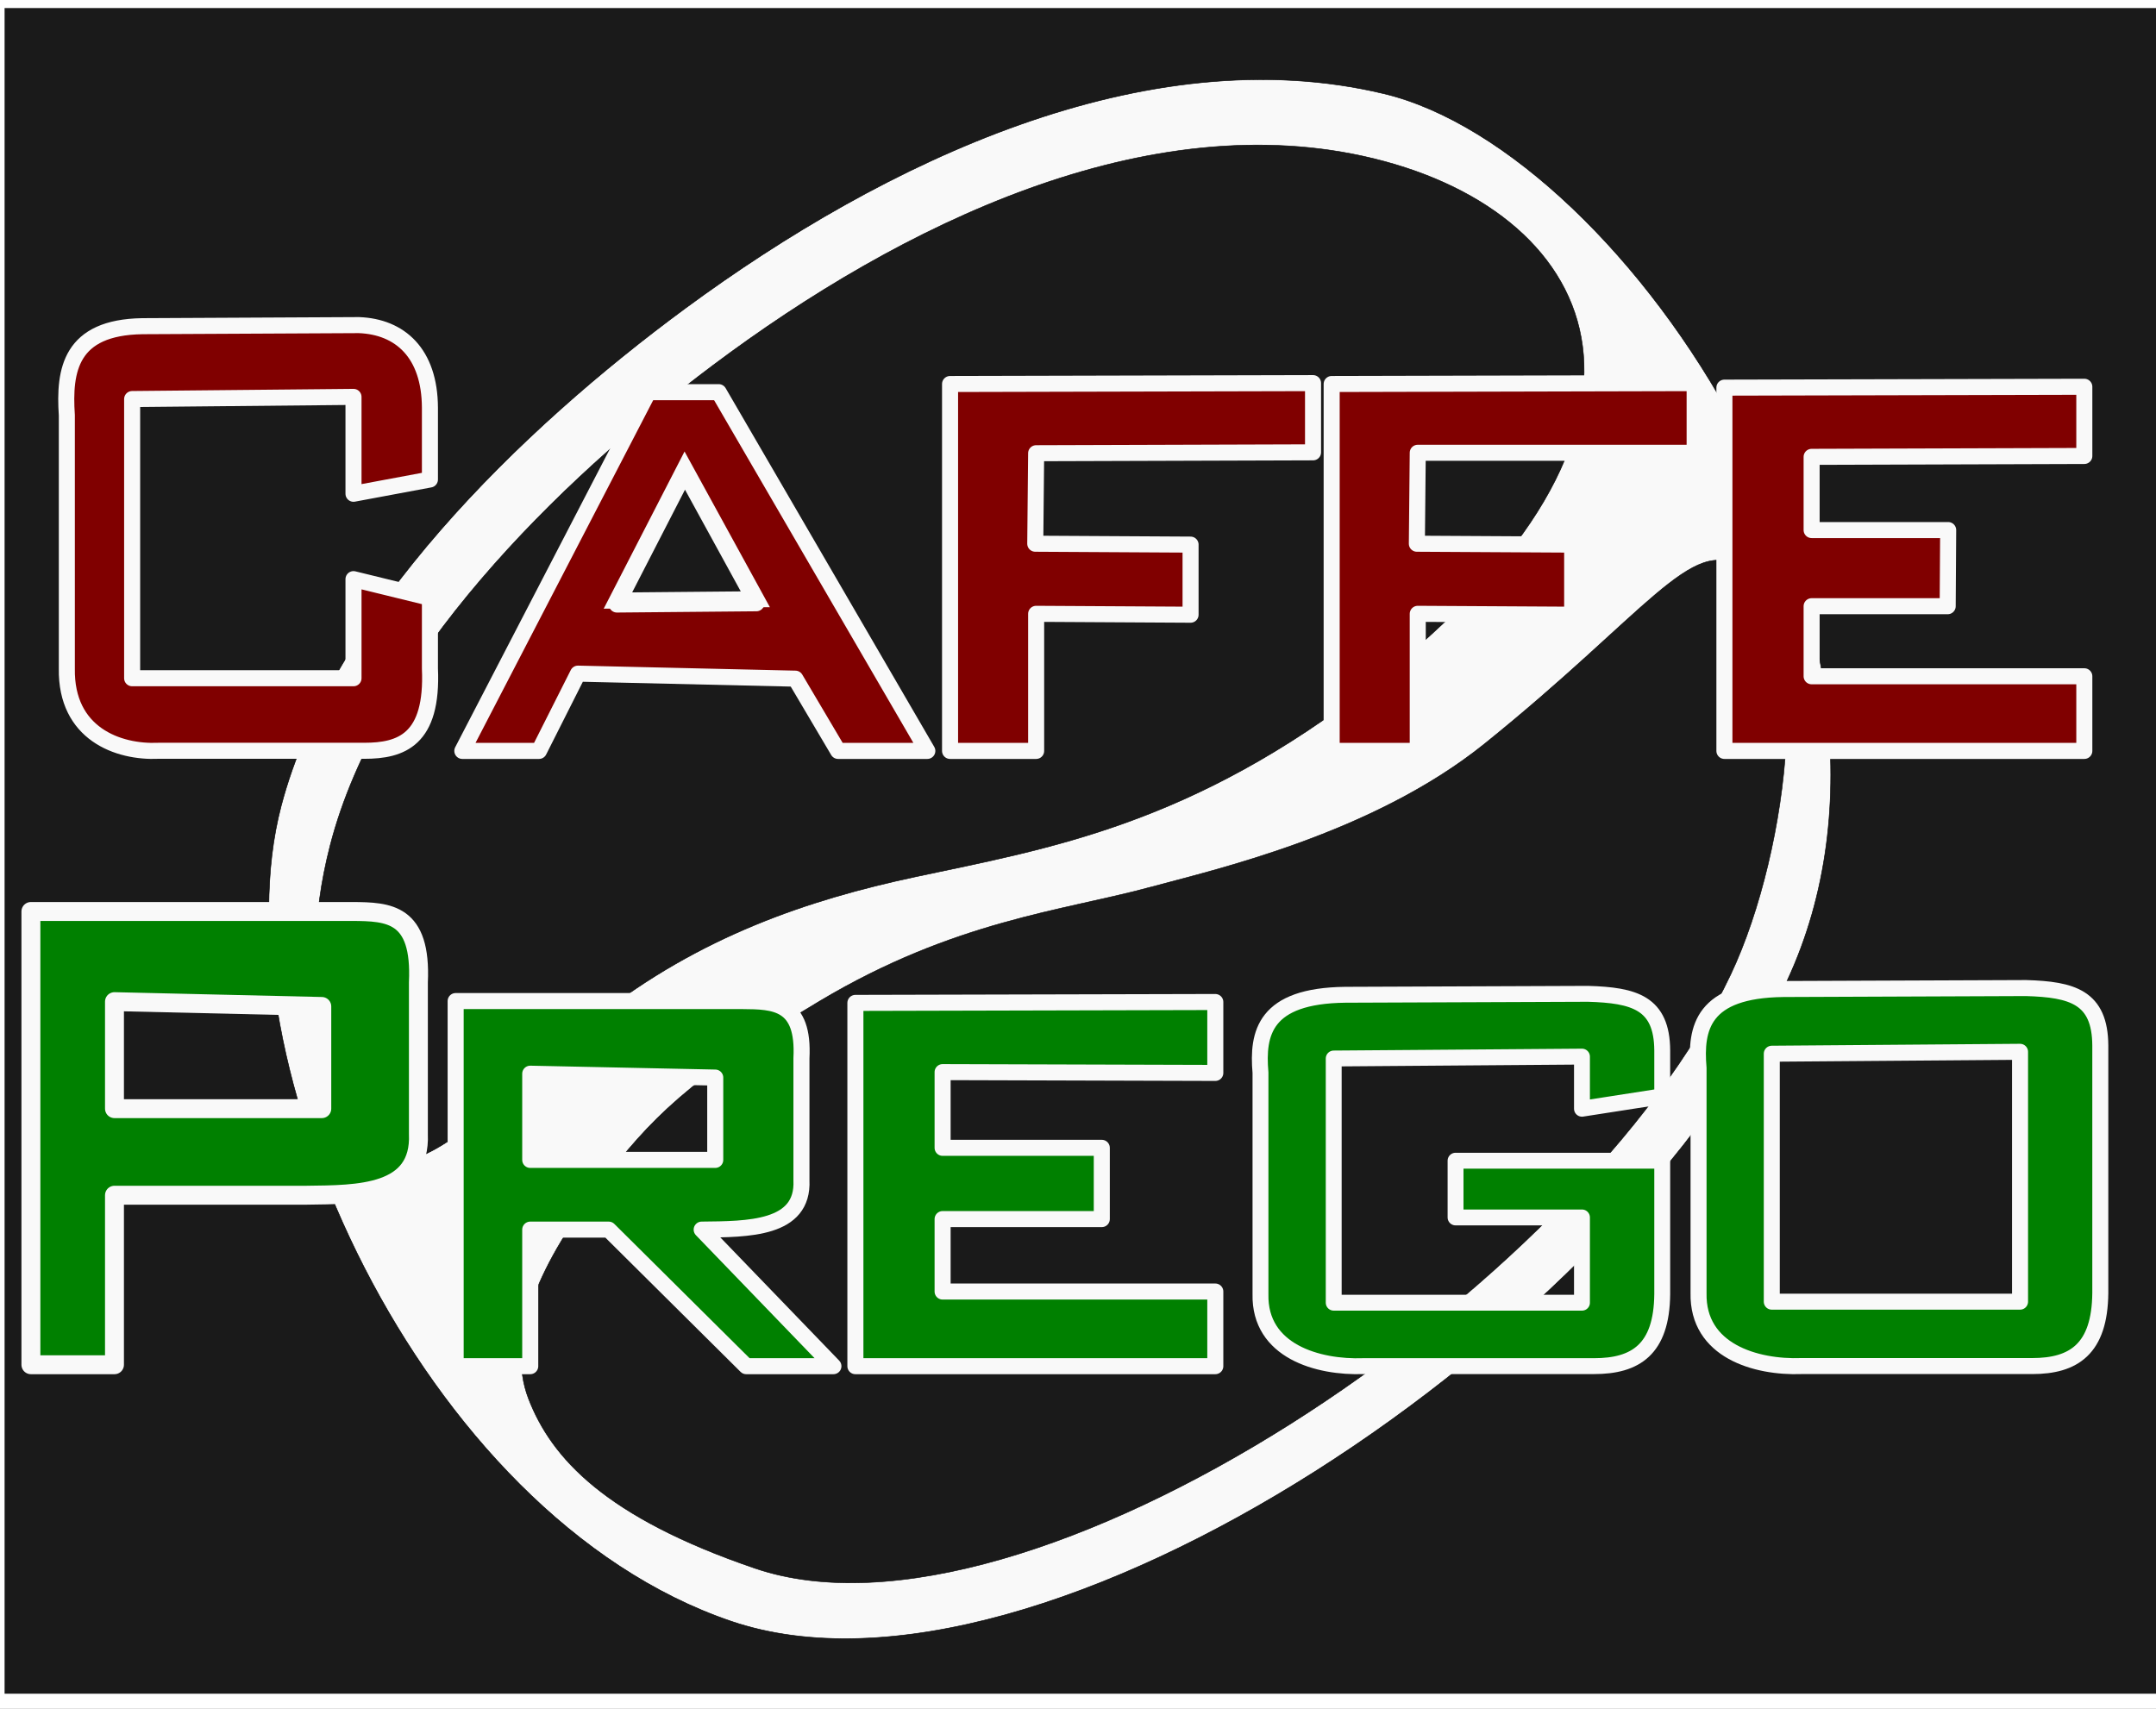 <?xml version="1.0" encoding="UTF-8" standalone="no"?>
<svg
   xmlns:dc="http://purl.org/dc/elements/1.1/"
   xmlns:cc="http://creativecommons.org/ns#"
   xmlns:rdf="http://www.w3.org/1999/02/22-rdf-syntax-ns#"
   xmlns:svg="http://www.w3.org/2000/svg"
   xmlns="http://www.w3.org/2000/svg"
   xmlns:sodipodi="http://sodipodi.sourceforge.net/DTD/sodipodi-0.dtd"
   xmlns:inkscape="http://www.inkscape.org/namespaces/inkscape"
   inkscape:version="1.0beta2 (2b71d25, 2019-12-03)"
   sodipodi:docname="prego.svg"
   viewBox="0 0 4032 3196"
   height="3196"
   width="4032"
   id="svg78"
   version="1.1">
  <rect x="0" y="0" width="4032" height="3196" fill="#808080" stroke="none"/>
  <defs
     id="defs82">
    <inkscape:perspective
       id="perspective1273"
       inkscape:persp3d-origin="2016 : 1065.3333 : 1"
       inkscape:vp_z="4032 : 1598 : 1"
       inkscape:vp_y="0 : 1000 : 0"
       inkscape:vp_x="0 : 1598 : 1"
       sodipodi:type="inkscape:persp3d" />
  </defs>
  <sodipodi:namedview
     inkscape:current-layer="layer1"
     inkscape:window-maximized="0"
     inkscape:window-y="23"
     inkscape:window-x="0"
     inkscape:cy="1374.4772"
     inkscape:cx="1827.9779"
     inkscape:zoom="0.16118969"
     showgrid="false"
     id="namedview80"
     inkscape:window-height="755"
     inkscape:window-width="1280"
     inkscape:pageshadow="2"
     inkscape:pageopacity="0"
     guidetolerance="10"
     gridtolerance="10"
     objecttolerance="10"
     borderopacity="1"
     inkscape:document-rotation="0"
     bordercolor="#666666"
     pagecolor="#ffffff" />
  <g
     style="display:inline"
     id="g86"
     inkscape:label="Image"
     inkscape:groupmode="layer">
    <rect
       y="0"
       x="-6.441"
       height="3183.013"
       width="4083.328"
       id="rect1289"
       style="fill:#1a1a1a;fill-opacity:1;stroke:#ffffff;stroke-width:30;stroke-linejoin:round;stroke-miterlimit:4;stroke-dasharray:none;stroke-opacity:1;paint-order:markers fill stroke" />
  </g>
  <g
     inkscape:label="Image 2"
     id="layer2"
     inkscape:groupmode="layer" />
  <g
     inkscape:label="Image 1"
     id="layer1"
     inkscape:groupmode="layer">
    <path
       sodipodi:nodetypes="szzsss"
       inkscape:connector-curvature="0"
       id="path90"
       d="M 2588.351,175.283 C 3041.55,283.942 3644.948,1184.207 3342.069,1834.633 3039.191,2485.058 1950.705,3231.003 1367.21,3032.402 783.716,2833.801 402.594,1976.231 525.85,1507.437 620.772,1146.409 973.404,803.494 1282.049,576.368 1653.13,303.297 2142.165,68.307 2588.351,175.283 Z"
       style="display:inline;fill:#f9f9f9;stroke:#000000;stroke-width:1px;stroke-linecap:butt;stroke-linejoin:miter;stroke-opacity:1" />
    <path
       style="display:inline;fill:#1a1a1a;stroke:#000000;stroke-width:0.916px;stroke-linecap:butt;stroke-linejoin:miter;stroke-opacity:1"
       d="m 2149.872,1659.819 c 120.337,-32.656 416.568,-99.645 626.222,-268.397 303.737,-244.48 389.348,-392.011 479.671,-329.134 139.285,96.961 92.366,524.377 -18.986,760.223 -279.222,591.398 -1315.077,1284.81 -1824.968,1110.851 -279.667,-95.414 -380.548,-206.124 -423.392,-317.076 -44.117,-114.248 24.297,-258.561 135.642,-402.996 91.864,-119.166 161.528,-193.383 409.627,-341.253 251.982,-150.185 454.414,-168.318 616.185,-212.218 z"
       id="path90-1"
       inkscape:connector-curvature="0"
       sodipodi:nodetypes="sssssssss" />
    <path
       style="display:inline;fill:#1a1a1a;stroke:#000000;stroke-width:0.955px;stroke-linecap:butt;stroke-linejoin:miter;stroke-opacity:1"
       d="m 2569.273,296.762 c 428.876,104.764 612.187,502.298 -1.152,981.303 -339.758,265.345 -606.306,308.621 -856.598,362.042 -201.541,43.015 -402.786,111.565 -594.074,261.348 -142.711,111.746 -344.386,343.561 -423.863,249.879 -67.434,-79.487 -146.822,-296.177 -76.119,-570.157 89.827,-348.09 423.533,-678.716 715.614,-897.703 351.164,-263.285 813.953,-489.854 1236.192,-386.711 z"
       id="path90-4"
       inkscape:connector-curvature="0"
       sodipodi:nodetypes="ssssssss" />
    <path
       sodipodi:nodetypes="ccccccccccccccccc"
       inkscape:connector-curvature="0"
       id="path1016"
       d="m 661.091,923.556 142.931,-26.67 v -134.372 c -0.453,-102.106 -55.907,-151.553 -132.852,-154.42 l -404.899,2.016 c -134.622,2.045 -147,81.952 -141.272,166.515 V 1250.461 c -2.028,121.908 95.814,157.357 171.507,153.831 h 384.741 c 69.195,0.043 128.685,-20.488 122.774,-153.831 v -132.216 l -142.931,-35.012 v 185.37 H 247.121 V 746.388 l 413.969,-4.031 z"
       style="display:inline;fill:#800000;fill-opacity:1;stroke:#f9f9f9;stroke-width:30;stroke-linecap:butt;stroke-linejoin:round;stroke-miterlimit:4;stroke-dasharray:none;stroke-opacity:1;paint-order:markers fill stroke" />
    <path
       sodipodi:nodetypes="ccccccccccccc"
       inkscape:connector-curvature="0"
       d="m 1153.698,1130.723 126.916,-246.781 133.967,244.43 z m 58.756,-397.2 -347.842,671.01 h 143.367 l 72.859,-144.543 406.6,9.4 79.91,135.143 h 166.871 L 1344.072,733.523 Z"
       style="display:inline;fill:#800000;stroke:#f9f9f9;stroke-width:30;stroke-linecap:butt;stroke-linejoin:round;stroke-miterlimit:4;stroke-dasharray:none;stroke-opacity:1;paint-order:markers fill stroke"
       id="path1027-8" />
    <path
       sodipodi:nodetypes="ccccccccccc"
       inkscape:connector-curvature="0"
       id="path1053"
       d="m 1776.737,1404.533 h 160.989 v -256.421 l 288.785,1.66 v -131.115 l -290.444,-1.66 1.66,-169.288 517.821,-1.66 v -129.455 l -678.81,1.66 z"
       style="display:inline;fill:#800000;stroke:#f9f9f9;stroke-width:30;stroke-linecap:butt;stroke-linejoin:round;stroke-miterlimit:4;stroke-dasharray:none;stroke-opacity:1" />
    <path
       sodipodi:nodetypes="ccccccccccc"
       style="display:inline;fill:#800000;stroke:#f9f9f9;stroke-width:30;stroke-linecap:butt;stroke-linejoin:round;stroke-miterlimit:4;stroke-dasharray:none;stroke-opacity:1"
       d="m 2490.389,1404.533 h 160.989 v -256.421 l 288.785,1.66 v -131.115 l -290.444,-1.66 1.66,-170.117 h 517.821 v -130.285 l -678.81,1.66 z"
       id="path1053-3"
       inkscape:connector-curvature="0" />
    <path
       sodipodi:nodetypes="ccccccccccccc"
       inkscape:connector-curvature="0"
       id="path1053-3-4"
       d="m 3224.866,1404.533 h 673.078 v -139.614 h -509.971 v -131.044 h 254.45 l 0.915,-142.428 h -255.365 v -136.936 l 509.971,-1.66 v -129.455 l -673.078,1.66 z"
       style="display:inline;fill:#800000;stroke:#f9f9f9;stroke-width:30;stroke-linecap:butt;stroke-linejoin:round;stroke-miterlimit:4;stroke-dasharray:none;stroke-opacity:1" />
    <path
       style="display:inline;fill:#008000;stroke:#f9f9f9;stroke-width:30;stroke-linecap:butt;stroke-linejoin:round;stroke-miterlimit:4;stroke-dasharray:none;stroke-opacity:1"
       d="m 1599.697,2555.338 h 673.078 v -139.614 h -509.971 v -135.508 h 297.693 v -133.277 h -297.693 v -141.624 l 509.971,1.51 v -132.625 l -673.078,1.66 z"
       id="path1053-3-4-1"
       inkscape:connector-curvature="0"
       sodipodi:nodetypes="ccccccccccccc" />
    <path
       sodipodi:nodetypes="ccccccccccccccccc"
       inkscape:connector-curvature="0"
       d="m 991.61,2008.288 v 161.217 h 345.982 v -153.971 z m -139.48,547.05 v -682.907 h 536.182 c 61.042,0.34 115.862,2.178 110.497,106.874 v 228.239 c 4.381,91.964 -99.974,91.485 -186.577,92.383 L 1558.586,2555.338 H 1395.558 L 1138.336,2299.927 H 991.61 v 255.411 z"
       style="display:inline;fill:#008000;stroke:#f9f9f9;stroke-width:30;stroke-linecap:butt;stroke-linejoin:round;stroke-miterlimit:4;stroke-dasharray:none;stroke-opacity:1;paint-order:markers fill stroke"
       id="path1132" />
    <path
       id="path1132-8"
       style="display:inline;fill:#008000;stroke:#f9f9f9;stroke-width:35.384;stroke-linecap:butt;stroke-linejoin:round;stroke-miterlimit:4;stroke-dasharray:none;stroke-opacity:1;paint-order:markers fill stroke"
       d="m 214.095,1873.509 v 200.143 H 601.797 V 1882.504 Z M 57.796,2552.646 V 1704.85 H 658.633 c 68.403,0.422 129.834,2.704 123.821,132.679 v 283.348 c 4.909,114.169 -112.029,113.575 -209.075,114.689 H 214.095 v 317.08 z"
       inkscape:connector-curvature="0"
       sodipodi:nodetypes="cccccccccccccc" />
    <path
       style="display:inline;fill:#008000;fill-opacity:1;stroke:#f9f9f9;stroke-width:29.712;stroke-linecap:butt;stroke-linejoin:round;stroke-miterlimit:4;stroke-dasharray:none;stroke-opacity:1;paint-order:markers fill stroke"
       d="m 2958.494,2073.829 150.1,-23.326 v -85.709 c -0.507,-89.304 -52.502,-103.388 -138.797,-105.895 l -454.098,1.763 c -150.98,1.789 -164.862,71.677 -158.438,145.637 v 414.426 c -2.275,106.623 107.456,137.628 192.348,134.543 h 431.492 c 77.603,0.037 126.475,-31.175 127.493,-134.543 l 0,-249.707 h -386.507 l 0,106.128 h 236.407 v 159.445 h -464.272 v -456.738 l 464.272,-3.526 z"
       id="path1016-0"
       inkscape:connector-curvature="0"
       sodipodi:nodetypes="ccccccccccccccccccc" />
    <path
       sodipodi:nodetypes="cccccccccccccc"
       inkscape:connector-curvature="0"
       id="path1016-0-9"
       d="m 3777.744,2434.657 h -464.272 v -463.74 l 464.272,-3.58 z m 150.1,-479.03 c -0.507,-90.673 -52.502,-104.972 -138.797,-107.519 l -454.098,1.79 c -150.98,1.816 -164.862,72.775 -158.438,147.869 v 420.779 c -2.275,108.258 107.456,139.737 192.348,136.606 h 431.492 c 77.603,0.038 126.475,-31.653 127.493,-136.606 z"
       style="display:inline;fill:#008000;fill-opacity:1;stroke:#f9f9f9;stroke-width:29.939;stroke-linecap:butt;stroke-linejoin:round;stroke-miterlimit:4;stroke-dasharray:none;stroke-opacity:1;paint-order:markers fill stroke" />
    <path
       inkscape:connector-curvature="0"
       id="path1027"
       d="m 1153.698,1123.274 126.916,-246.781 133.967,244.43 z"
       style="display:inline;fill:none;stroke:#f9f9f9;stroke-width:30;stroke-linecap:butt;stroke-linejoin:miter;stroke-miterlimit:4;stroke-dasharray:none;stroke-opacity:1;paint-order:markers fill stroke" />
  </g>
</svg>
